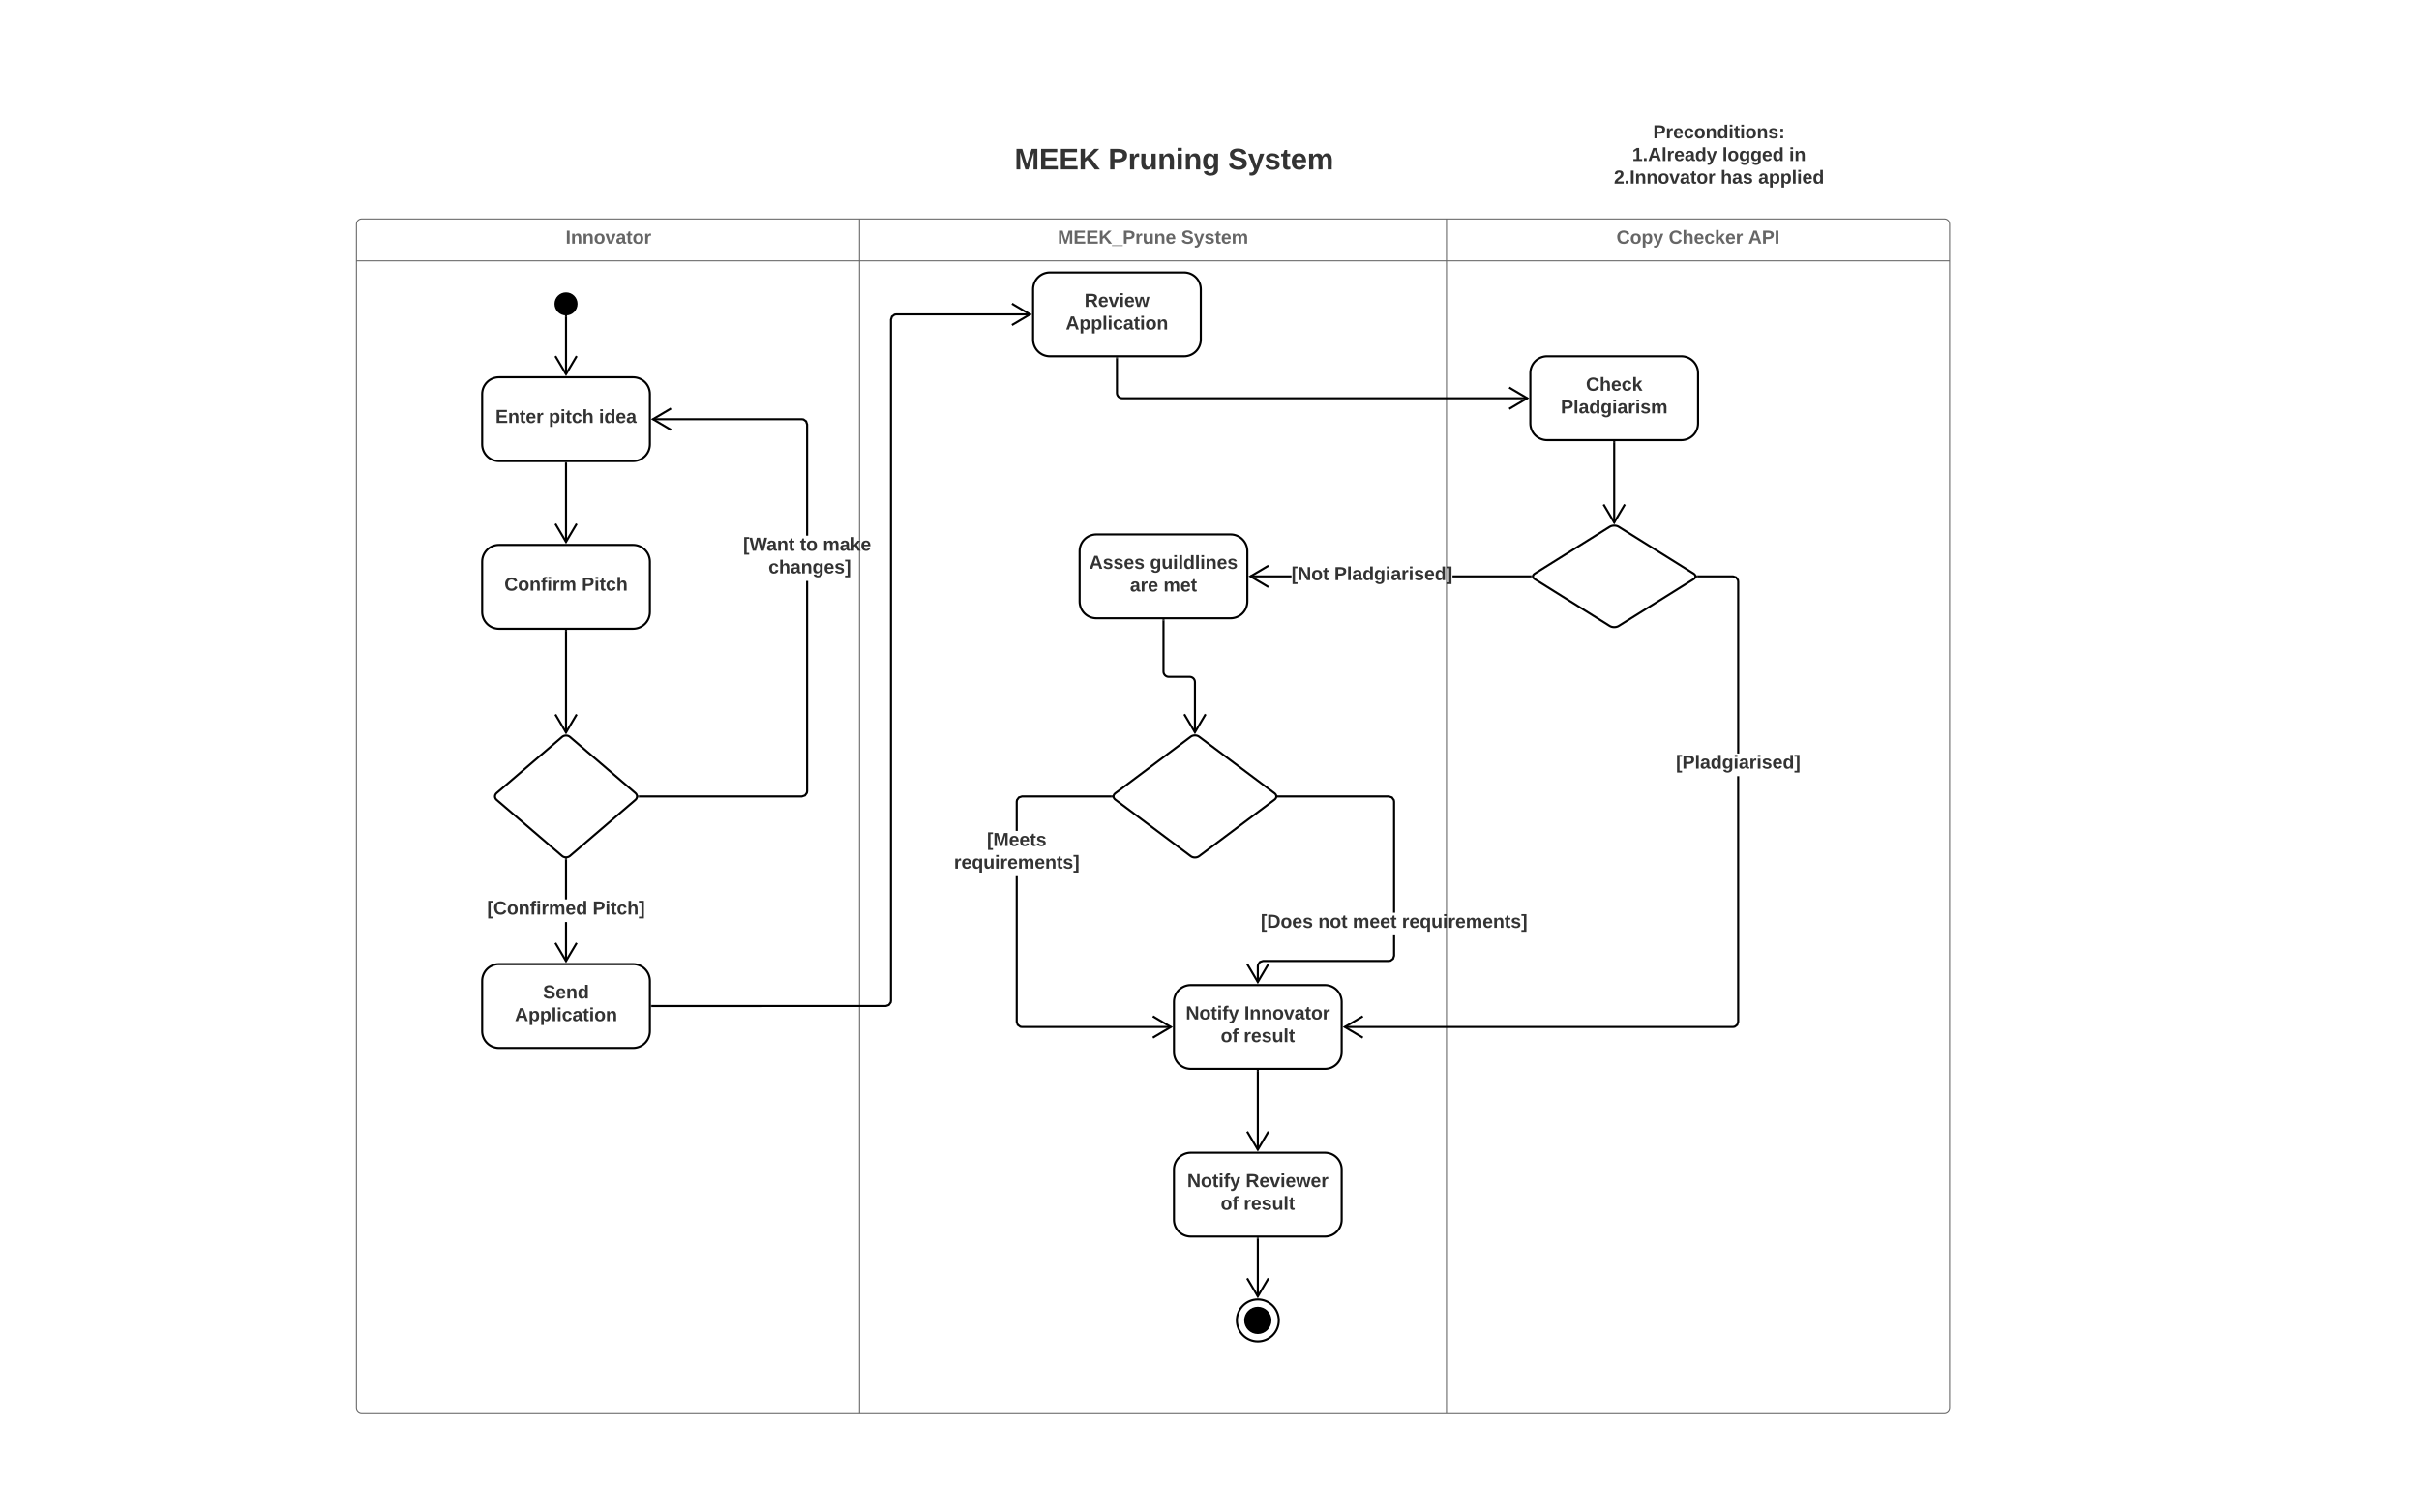 <svg xmlns="http://www.w3.org/2000/svg" xmlns:xlink="http://www.w3.org/1999/xlink" xmlns:lucid="lucid" width="2307.8" height="1442.46"><g transform="translate(0 0)" lucid:page-tab-id="UtgHsJBKSvSu"><path d="M0 0h2307.8v1442.46H0z" fill="#fff"/><path d="M920 105c0-2.76 2.24-5 5-5h390c2.76 0 5 2.24 5 5v101.07c0 2.76-2.24 5-5 5H925c-2.76 0-5-2.24-5-5z" fill="none"/><use xlink:href="#a" transform="matrix(1,0,0,1,920,100) translate(47.858 61.657)"/><use xlink:href="#b" transform="matrix(1,0,0,1,920,100) translate(137.266 61.657)"/><use xlink:href="#c" transform="matrix(1,0,0,1,920,100) translate(251.657 61.657)"/><path d="M340 248.93v-35c0-2.76 2.24-5 5-5h475v40z" fill="#fff"/><path d="M340 248.93v1095c0 2.76 2.24 5 5 5h475v-1100z" fill="none"/><path d="M820 248.93v-40h560v40z" fill="#fff"/><path d="M820 248.93v1100h560v-1100z" fill="none"/><path d="M820 208.93v1140" stroke="#666" fill="none"/><path d="M1380 208.93h475c2.76 0 5 2.24 5 5v35h-480z" fill="#fff"/><path d="M1860 248.93v1095c0 2.76-2.24 5-5 5h-475v-1100z" fill="none"/><path d="M1380 208.93v1140M340 248.93h1520M340 248.93v-35c0-2.76 2.24-5 5-5h475m0 0h560m0 0h475c2.76 0 5 2.24 5 5v35m0 0v1095c0 2.76-2.24 5-5 5h-475m-560 0h560m-1040-1100v1095c0 2.76 2.24 5 5 5h475" stroke="#666" fill="none"/><use xlink:href="#d" transform="matrix(1,0,0,1,340,208.933) translate(199.625 23.6)"/><use xlink:href="#e" transform="matrix(1,0,0,1,820,208.933) translate(189.125 23.6)"/><use xlink:href="#f" transform="matrix(1,0,0,1,820,208.933) translate(306.925 23.6)"/><use xlink:href="#g" transform="matrix(1,0,0,1,1380,208.933) translate(162.15 23.6)"/><use xlink:href="#h" transform="matrix(1,0,0,1,1380,208.933) translate(212 23.6)"/><use xlink:href="#i" transform="matrix(1,0,0,1,1380,208.933) translate(287.9 23.6)"/><path d="M550 290c0 5.52-4.48 10-10 10s-10-4.48-10-10 4.48-10 10-10 10 4.48 10 10z" stroke="#000" stroke-width="2"/><path d="M540 302v55.18" stroke="#000" stroke-width="2" fill="none"/><path d="M541 302.04h-2v-1.2l1 .17 1-.15z"/><path d="M529.82 339.82L540 357.04l10.18-17.22" stroke="#000" stroke-width="2" fill="none"/><path d="M476 360c-8.84 0-16 7.16-16 16v48c0 8.84 7.16 16 16 16h128c8.84 0 16-7.16 16-16v-48c0-8.84-7.16-16-16-16z" stroke="#000" stroke-width="2" fill="#fff"/><use xlink:href="#j" transform="matrix(1,0,0,1,468,368) translate(4.65 35.6)"/><use xlink:href="#k" transform="matrix(1,0,0,1,468,368) translate(55.55 35.6)"/><use xlink:href="#l" transform="matrix(1,0,0,1,468,368) translate(103.4 35.6)"/><path d="M1520 117.6c0-2.76 2.24-5 5-5h230c2.76 0 5 2.24 5 5v64.8c0 2.76-2.24 5-5 5h-230c-2.76 0-5-2.24-5-5z" stroke="#000" stroke-opacity="0" stroke-width="2" fill="#fff" fill-opacity="0"/><use xlink:href="#m" transform="matrix(1,0,0,1,1525,117.6) translate(52.175 14.4)"/><use xlink:href="#n" transform="matrix(1,0,0,1,1525,117.6) translate(32.175 36)"/><use xlink:href="#o" transform="matrix(1,0,0,1,1525,117.6) translate(118.075 36)"/><use xlink:href="#p" transform="matrix(1,0,0,1,1525,117.6) translate(181.875 36)"/><use xlink:href="#q" transform="matrix(1,0,0,1,1525,117.6) translate(14.725 57.6)"/><use xlink:href="#r" transform="matrix(1,0,0,1,1525,117.6) translate(116.475 57.6)"/><use xlink:href="#s" transform="matrix(1,0,0,1,1525,117.6) translate(152.425 57.6)"/><path d="M540 442v75.18" stroke="#000" stroke-width="2" fill="none"/><path d="M541 442.03h-2V441h2z"/><path d="M529.82 499.82L540 517.04l10.18-17.22" stroke="#000" stroke-width="2" fill="none"/><path d="M476 520c-8.84 0-16 7.16-16 16v48c0 8.84 7.16 16 16 16h128c8.84 0 16-7.16 16-16v-48c0-8.84-7.16-16-16-16z" stroke="#000" stroke-width="2" fill="#fff"/><use xlink:href="#t" transform="matrix(1,0,0,1,468,528) translate(13.15 35.6)"/><use xlink:href="#u" transform="matrix(1,0,0,1,468,528) translate(86.95 35.6)"/><path d="M536.2 703.25c2.1-1.8 5.5-1.8 7.6 0l62.4 53.5c2.1 1.8 2.1 4.7 0 6.5l-62.4 53.5c-2.1 1.8-5.5 1.8-7.6 0l-62.4-53.5c-2.1-1.8-2.1-4.7 0-6.5z" stroke="#000" stroke-width="2" fill="#fff"/><path d="M540 602v97.1" stroke="#000" stroke-width="2" fill="none"/><path d="M541 602.03h-2V601h2z"/><path d="M529.82 681.75L540 698.97l10.18-17.22" stroke="#000" stroke-width="2" fill="none"/><path d="M771 755.08l-.3 1.9-2.13 2.9-3.4 1.12H609.63v-2h155.2l2.5-.82 1.46-2 .2-1.26V554.34h2zm-4.02-355.77l2.9 2.13 1.12 3.4v106.3h-2V405.17l-.82-2.5-2-1.46-1.26-.2h-142.1v-2h142.26z"/><path d="M609.67 761h-.96l-.13-2h1.1zM640.7 390.68L624.92 400l15.76 9.32-1.03 1.72L621 400l18.67-11.04z"/><use xlink:href="#v" transform="matrix(1,0,0,1,708.975,511.141) translate(0.005 14.4)"/><use xlink:href="#w" transform="matrix(1,0,0,1,708.975,511.141) translate(54.155 14.4)"/><use xlink:href="#x" transform="matrix(1,0,0,1,708.975,511.141) translate(76.055 14.4)"/><use xlink:href="#y" transform="matrix(1,0,0,1,708.975,511.141) translate(19.13 36)"/><use xlink:href="#z" transform="matrix(1,0,0,1,708.975,511.141) translate(24.13 36)"/><path d="M541 917.18h-2v-37.35h2zm0-58.95h-2v-38.16h2z"/><path d="M541 820.1h-2v-1.15l.74.15 1.26-.17zM551.04 900.33L540 919l-11.04-18.67 1.72-1.02 9.32 15.77 9.32-15.76z"/><use xlink:href="#A" transform="matrix(1,0,0,1,464.725,858.234) translate(0.005 14.4)"/><use xlink:href="#B" transform="matrix(1,0,0,1,464.725,858.234) translate(100.705 14.4)"/><path d="M476 920c-8.84 0-16 7.16-16 16v48c0 8.84 7.16 16 16 16h128c8.84 0 16-7.16 16-16v-48c0-8.84-7.16-16-16-16z" stroke="#000" stroke-width="2" fill="#fff"/><use xlink:href="#C" transform="matrix(1,0,0,1,468,928) translate(50.05 24.8)"/><use xlink:href="#D" transform="matrix(1,0,0,1,468,928) translate(23.15 46.4)"/><path d="M982.78 301h-127.7l-1.26.2-2 1.46-.82 2.5v649.92l-.3 1.9-2.13 2.9-3.4 1.12H622v-2h222.84l2.5-.82 1.46-2 .2-1.26V304.84l1.1-3.4 2.92-2.13 1.9-.3h127.86z"/><path d="M622.03 961H621v-2h1.03zM984.6 300l-18.67 11.04-1.02-1.72 15.77-9.32-15.76-9.32 1.03-1.72z"/><path d="M1001.6 260c-8.84 0-16 7.16-16 16v48c0 8.84 7.16 16 16 16h128c8.84 0 16-7.16 16-16v-48c0-8.84-7.16-16-16-16z" stroke="#000" stroke-width="2" fill="#fff"/><use xlink:href="#E" transform="matrix(1,0,0,1,993.6,268) translate(41.025 24.8)"/><use xlink:href="#F" transform="matrix(1,0,0,1,993.6,268) translate(23.15 46.4)"/><path d="M1065.6 342v33c0 2.76 2.24 5 5 5h386.58" stroke="#000" stroke-width="2" fill="none"/><path d="M1066.6 342.03h-2V341h2z"/><path d="M1439.82 390.18l17.22-10.18-17.22-10.18" stroke="#000" stroke-width="2" fill="none"/><path d="M1476 340c-8.84 0-16 7.16-16 16v48c0 8.84 7.16 16 16 16h128c8.84 0 16-7.16 16-16v-48c0-8.84-7.16-16-16-16z" stroke="#000" stroke-width="2" fill="#fff"/><use xlink:href="#G" transform="matrix(1,0,0,1,1468,348) translate(45.05 24.8)"/><use xlink:href="#H" transform="matrix(1,0,0,1,1468,348) translate(21.05 46.4)"/><path d="M1535.76 502.65c2.34-1.46 6.14-1.46 8.48 0l71.52 44.7c2.34 1.46 2.34 3.84 0 5.3l-71.52 44.7c-2.34 1.46-6.14 1.46-8.48 0l-71.52-44.7c-2.34-1.46-2.34-3.84 0-5.3z" stroke="#000" stroke-width="2" fill="#fff"/><path d="M1540 422v76.76" stroke="#000" stroke-width="2" fill="none"/><path d="M1541 422.03h-2V421h2z"/><path d="M1529.82 481.4l10.18 17.2 10.18-17.2" stroke="#000" stroke-width="2" fill="none"/><path d="M1232.12 551h-39.3v-2h39.3zm228.57 0h-74.98v-2h74.97z"/><path d="M1461.53 551h-.86v-2h1.18zM1210.7 540.68l-15.77 9.32 15.76 9.32-1.03 1.72L1191 550l18.67-11.04z"/><use xlink:href="#I" transform="matrix(1,0,0,1,1232.117,539.2) translate(0.005 14.4)"/><use xlink:href="#J" transform="matrix(1,0,0,1,1232.117,539.2) translate(40.805 14.4)"/><path d="M1659.3 975.16l-1.1 3.4-2.9 2.13-1.9.3H1282.8v-2h370.4l1.27-.2 2-1.46.8-2.5v-234.2h2zm-2.42-425.05l2.12 2.92.3 1.9v164.13h-2V555.08l-.2-1.26-1.46-2-2.5-.82h-33.83v-2h34.17z"/><path d="M1619.33 551h-1.18l.32-2h.86zM1300.7 970.68l-15.77 9.32 15.76 9.32-1.03 1.72L1281 980l18.67-11.04z"/><use xlink:href="#K" transform="matrix(1,0,0,1,1598.934,719.051) translate(0.005 14.4)"/><path d="M1136 940c-8.84 0-16 7.16-16 16v48c0 8.84 7.16 16 16 16h128c8.84 0 16-7.16 16-16v-48c0-8.84-7.16-16-16-16z" stroke="#000" stroke-width="2" fill="#fff"/><use xlink:href="#L" transform="matrix(1,0,0,1,1128,948) translate(3.225 24.8)"/><use xlink:href="#M" transform="matrix(1,0,0,1,1128,948) translate(59.025 24.8)"/><use xlink:href="#N" transform="matrix(1,0,0,1,1128,948) translate(36.6 46.4)"/><use xlink:href="#O" transform="matrix(1,0,0,1,1128,948) translate(58.5 46.4)"/><path d="M1046 510c-8.84 0-16 7.16-16 16v48c0 8.84 7.16 16 16 16h128c8.84 0 16-7.16 16-16v-48c0-8.84-7.16-16-16-16z" stroke="#000" stroke-width="2" fill="#fff"/><g><use xlink:href="#P" transform="matrix(1,0,0,1,1038,518) translate(1.125 24.8)"/><use xlink:href="#Q" transform="matrix(1,0,0,1,1038,518) translate(59.075 24.8)"/><use xlink:href="#R" transform="matrix(1,0,0,1,1038,518) translate(40.025 46.4)"/><use xlink:href="#S" transform="matrix(1,0,0,1,1038,518) translate(72.025 46.4)"/></g><path d="M1136 703c2.2-1.66 5.8-1.66 8 0l72 54c2.2 1.66 2.2 4.34 0 6l-72 54c-2.2 1.66-5.8 1.66-8 0l-72-54c-2.2-1.66-2.2-4.34 0-6z" stroke="#000" stroke-width="2" fill="#fff"/><path d="M1110 592v48.87c0 2.76 2.24 5 5 5h20c2.76 0 5 2.24 5 5v48.06" stroke="#000" stroke-width="2" fill="none"/><path d="M1111 592.03h-2V591h2z"/><path d="M1129.82 681.57l10.18 17.2 10.18-17.2" stroke="#000" stroke-width="2" fill="none"/><path d="M1331 912.16l-1.1 3.4-2.92 2.13-1.9.3h-119.92l-2.5.82-1.46 2-.2 1.26v15.1h-2v-15.26l.3-1.9 2.13-2.9 3.4-1.12h120.1l1.25-.2 2-1.46.82-2.5v-19.28h2zm-2.43-152.05l2.12 2.92.3 1.9v106.04h-2V765.08l-.2-1.26-1.46-2-2.5-.82h-105.37v-2h105.7z"/><path d="M1219.5 761h-1.03v-2h1.03zM1211.04 920.33L1200 939l-11.04-18.67 1.72-1.02 9.32 15.77 9.32-15.76z"/><g><use xlink:href="#T" transform="matrix(1,0,0,1,1202.8,870.964) translate(0.005 14.4)"/><use xlink:href="#U" transform="matrix(1,0,0,1,1202.8,870.964) translate(54.855 14.4)"/><use xlink:href="#V" transform="matrix(1,0,0,1,1202.8,870.964) translate(87.705 14.4)"/><use xlink:href="#W" transform="matrix(1,0,0,1,1202.8,870.964) translate(134.655 14.4)"/></g><path d="M971 974.84l.82 2.5 2 1.46 1.26.2h142.1v2H974.92l-1.9-.3-2.9-2.13-1.12-3.4V836.08h2zM1060.53 761h-85.37l-2.5.82-1.46 2-.2 1.26v27.8h-2v-27.96l.3-1.9 2.13-2.9 3.4-1.12h85.7z"/><path d="M1061.53 761h-1.03v-2h1.03zM1119 980l-18.67 11.04-1.02-1.72 15.77-9.32-15.76-9.32 1.03-1.72z"/><g><use xlink:href="#X" transform="matrix(1,0,0,1,910.125,792.891) translate(31.455 14.4)"/><use xlink:href="#Y" transform="matrix(1,0,0,1,910.125,792.891) translate(0.005 36)"/></g><path d="M1200 1022v75.18" stroke="#000" stroke-width="2" fill="none"/><path d="M1201 1022.03h-2V1021h2z"/><path d="M1189.82 1079.82l10.18 17.22 10.18-17.22" stroke="#000" stroke-width="2" fill="none"/><path d="M1220 1260c0 11.05-8.95 20-20 20s-20-8.95-20-20 8.95-20 20-20 20 8.95 20 20z" stroke="#000" stroke-width="2" fill="#fff"/><path d="M1212 1260c0 6.63-5.37 12-12 12s-12-5.37-12-12 5.37-12 12-12 12 5.37 12 12z" stroke="#000" stroke-width="2"/><path d="M1136 1100c-8.84 0-16 7.16-16 16v48c0 8.84 7.16 16 16 16h128c8.84 0 16-7.16 16-16v-48c0-8.84-7.16-16-16-16z" stroke="#000" stroke-width="2" fill="#fff"/><g><use xlink:href="#Z" transform="matrix(1,0,0,1,1128,1108) translate(4.625 24.8)"/><use xlink:href="#aa" transform="matrix(1,0,0,1,1128,1108) translate(60.425 24.8)"/><use xlink:href="#ab" transform="matrix(1,0,0,1,1128,1108) translate(36.6 46.4)"/><use xlink:href="#ac" transform="matrix(1,0,0,1,1128,1108) translate(58.5 46.4)"/></g><path d="M1200 1182v55.18" stroke="#000" stroke-width="2" fill="none"/><path d="M1201 1182.03h-2V1181h2z"/><path d="M1189.82 1219.82l10.18 17.2 10.18-17.2" stroke="#000" stroke-width="2" fill="none"/><defs><path fill="#333" d="M230 0l2-204L168 0h-37L68-204 70 0H24v-248h70l56 185 57-185h69V0h-46" id="ad"/><path fill="#333" d="M24 0v-248h195v40H76v63h132v40H76v65h150V0H24" id="ae"/><path fill="#333" d="M195 0l-88-114-31 24V0H24v-248h52v113l112-113h60L142-143 257 0h-62" id="af"/><g id="a"><use transform="matrix(0.079,0,0,0.079,0,0)" xlink:href="#ad"/><use transform="matrix(0.079,0,0,0.079,23.491,0)" xlink:href="#ae"/><use transform="matrix(0.079,0,0,0.079,42.347,0)" xlink:href="#ae"/><use transform="matrix(0.079,0,0,0.079,61.202,0)" xlink:href="#af"/></g><path fill="#333" d="M24-248c93 1 206-16 204 79-1 75-69 88-152 82V0H24v-248zm52 121c47 0 100 7 100-41 0-47-54-39-100-39v80" id="ag"/><path fill="#333" d="M135-150c-39-12-60 13-60 57V0H25l-1-190h47c2 13-1 29 3 40 6-28 27-53 61-41v41" id="ah"/><path fill="#333" d="M85 4C-2 5 27-109 22-190h50c7 57-23 150 33 157 60-5 35-97 40-157h50l1 190h-47c-2-12 1-28-3-38-12 25-28 42-61 42" id="ai"/><path fill="#333" d="M135-194c87-1 58 113 63 194h-50c-7-57 23-157-34-157-59 0-34 97-39 157H25l-1-190h47c2 12-1 28 3 38 12-26 28-41 61-42" id="aj"/><path fill="#333" d="M25-224v-37h50v37H25zM25 0v-190h50V0H25" id="ak"/><path fill="#333" d="M195-6C206 82 75 100 31 46c-4-6-6-13-8-21l49-6c3 16 16 24 34 25 40 0 42-37 40-79-11 22-30 35-61 35-53 0-70-43-70-97 0-56 18-96 73-97 30 0 46 14 59 34l2-30h47zm-90-29c32 0 41-27 41-63 0-35-9-62-40-62-32 0-39 29-40 63 0 36 9 62 39 62" id="al"/><g id="b"><use transform="matrix(0.079,0,0,0.079,0,0)" xlink:href="#ag"/><use transform="matrix(0.079,0,0,0.079,18.856,0)" xlink:href="#ah"/><use transform="matrix(0.079,0,0,0.079,29.855,0)" xlink:href="#ai"/><use transform="matrix(0.079,0,0,0.079,47.061,0)" xlink:href="#aj"/><use transform="matrix(0.079,0,0,0.079,64.266,0)" xlink:href="#ak"/><use transform="matrix(0.079,0,0,0.079,72.123,0)" xlink:href="#aj"/><use transform="matrix(0.079,0,0,0.079,89.329,0)" xlink:href="#al"/></g><path fill="#333" d="M169-182c-1-43-94-46-97-3 18 66 151 10 154 114 3 95-165 93-204 36-6-8-10-19-12-30l50-8c3 46 112 56 116 5-17-69-150-10-154-114-4-87 153-88 188-35 5 8 8 18 10 28" id="am"/><path fill="#333" d="M123 10C108 53 80 86 19 72V37c35 8 53-11 59-39L3-190h52l48 148c12-52 28-100 44-148h51" id="an"/><path fill="#333" d="M137-138c1-29-70-34-71-4 15 46 118 7 119 86 1 83-164 76-172 9l43-7c4 19 20 25 44 25 33 8 57-30 24-41C81-84 22-81 20-136c-2-80 154-74 161-7" id="ao"/><path fill="#333" d="M115-3C79 11 28 4 28-45v-112H4v-33h27l15-45h31v45h36v33H77v99c-1 23 16 31 38 25v30" id="ap"/><path fill="#333" d="M185-48c-13 30-37 53-82 52C43 2 14-33 14-96s30-98 90-98c62 0 83 45 84 108H66c0 31 8 55 39 56 18 0 30-7 34-22zm-45-69c5-46-57-63-70-21-2 6-4 13-4 21h74" id="aq"/><path fill="#333" d="M220-157c-53 9-28 100-34 157h-49v-107c1-27-5-49-29-50C55-147 81-57 75 0H25l-1-190h47c2 12-1 28 3 38 10-53 101-56 108 0 13-22 24-43 59-42 82 1 51 116 57 194h-49v-107c-1-25-5-48-29-50" id="ar"/><g id="c"><use transform="matrix(0.079,0,0,0.079,0,0)" xlink:href="#am"/><use transform="matrix(0.079,0,0,0.079,18.856,0)" xlink:href="#an"/><use transform="matrix(0.079,0,0,0.079,34.569,0)" xlink:href="#ao"/><use transform="matrix(0.079,0,0,0.079,50.282,0)" xlink:href="#ap"/><use transform="matrix(0.079,0,0,0.079,59.631,0)" xlink:href="#aq"/><use transform="matrix(0.079,0,0,0.079,75.344,0)" xlink:href="#ar"/></g><path fill="#666" d="M24 0v-248h52V0H24" id="as"/><path fill="#666" d="M135-194c87-1 58 113 63 194h-50c-7-57 23-157-34-157-59 0-34 97-39 157H25l-1-190h47c2 12-1 28 3 38 12-26 28-41 61-42" id="at"/><path fill="#666" d="M110-194c64 0 96 36 96 99 0 64-35 99-97 99-61 0-95-36-95-99 0-62 34-99 96-99zm-1 164c35 0 45-28 45-65 0-40-10-65-43-65-34 0-45 26-45 65 0 36 10 65 43 65" id="au"/><path fill="#666" d="M128 0H69L1-190h53L99-40l48-150h52" id="av"/><path fill="#666" d="M133-34C117-15 103 5 69 4 32 3 11-16 11-54c-1-60 55-63 116-61 1-26-3-47-28-47-18 1-26 9-28 27l-52-2c7-38 36-58 82-57s74 22 75 68l1 82c-1 14 12 18 25 15v27c-30 8-71 5-69-32zm-48 3c29 0 43-24 42-57-32 0-66-3-65 30 0 17 8 27 23 27" id="aw"/><path fill="#666" d="M115-3C79 11 28 4 28-45v-112H4v-33h27l15-45h31v45h36v33H77v99c-1 23 16 31 38 25v30" id="ax"/><path fill="#666" d="M135-150c-39-12-60 13-60 57V0H25l-1-190h47c2 13-1 29 3 40 6-28 27-53 61-41v41" id="ay"/><g id="d"><use transform="matrix(0.05,0,0,0.05,0,0)" xlink:href="#as"/><use transform="matrix(0.05,0,0,0.05,5,0)" xlink:href="#at"/><use transform="matrix(0.05,0,0,0.05,15.95,0)" xlink:href="#at"/><use transform="matrix(0.05,0,0,0.05,26.9,0)" xlink:href="#au"/><use transform="matrix(0.05,0,0,0.05,37.85,0)" xlink:href="#av"/><use transform="matrix(0.05,0,0,0.05,47.85,0)" xlink:href="#aw"/><use transform="matrix(0.05,0,0,0.05,57.85,0)" xlink:href="#ax"/><use transform="matrix(0.05,0,0,0.05,63.8,0)" xlink:href="#au"/><use transform="matrix(0.05,0,0,0.05,74.75,0)" xlink:href="#ay"/></g><path fill="#666" d="M230 0l2-204L168 0h-37L68-204 70 0H24v-248h70l56 185 57-185h69V0h-46" id="az"/><path fill="#666" d="M24 0v-248h195v40H76v63h132v40H76v65h150V0H24" id="aA"/><path fill="#666" d="M195 0l-88-114-31 24V0H24v-248h52v113l112-113h60L142-143 257 0h-62" id="aB"/><path fill="#666" d="M-4 44V30h207v14H-4" id="aC"/><path fill="#666" d="M24-248c93 1 206-16 204 79-1 75-69 88-152 82V0H24v-248zm52 121c47 0 100 7 100-41 0-47-54-39-100-39v80" id="aD"/><path fill="#666" d="M85 4C-2 5 27-109 22-190h50c7 57-23 150 33 157 60-5 35-97 40-157h50l1 190h-47c-2-12 1-28-3-38-12 25-28 42-61 42" id="aE"/><path fill="#666" d="M185-48c-13 30-37 53-82 52C43 2 14-33 14-96s30-98 90-98c62 0 83 45 84 108H66c0 31 8 55 39 56 18 0 30-7 34-22zm-45-69c5-46-57-63-70-21-2 6-4 13-4 21h74" id="aF"/><g id="e"><use transform="matrix(0.05,0,0,0.05,0,0)" xlink:href="#az"/><use transform="matrix(0.05,0,0,0.05,14.95,0)" xlink:href="#aA"/><use transform="matrix(0.05,0,0,0.05,26.95,0)" xlink:href="#aA"/><use transform="matrix(0.05,0,0,0.05,38.95,0)" xlink:href="#aB"/><use transform="matrix(0.05,0,0,0.05,51.9,0)" xlink:href="#aC"/><use transform="matrix(0.05,0,0,0.05,61.9,0)" xlink:href="#aD"/><use transform="matrix(0.05,0,0,0.05,73.9,0)" xlink:href="#ay"/><use transform="matrix(0.05,0,0,0.05,80.9,0)" xlink:href="#aE"/><use transform="matrix(0.05,0,0,0.05,91.85,0)" xlink:href="#at"/><use transform="matrix(0.05,0,0,0.05,102.8,0)" xlink:href="#aF"/></g><path fill="#666" d="M169-182c-1-43-94-46-97-3 18 66 151 10 154 114 3 95-165 93-204 36-6-8-10-19-12-30l50-8c3 46 112 56 116 5-17-69-150-10-154-114-4-87 153-88 188-35 5 8 8 18 10 28" id="aG"/><path fill="#666" d="M123 10C108 53 80 86 19 72V37c35 8 53-11 59-39L3-190h52l48 148c12-52 28-100 44-148h51" id="aH"/><path fill="#666" d="M137-138c1-29-70-34-71-4 15 46 118 7 119 86 1 83-164 76-172 9l43-7c4 19 20 25 44 25 33 8 57-30 24-41C81-84 22-81 20-136c-2-80 154-74 161-7" id="aI"/><path fill="#666" d="M220-157c-53 9-28 100-34 157h-49v-107c1-27-5-49-29-50C55-147 81-57 75 0H25l-1-190h47c2 12-1 28 3 38 10-53 101-56 108 0 13-22 24-43 59-42 82 1 51 116 57 194h-49v-107c-1-25-5-48-29-50" id="aJ"/><g id="f"><use transform="matrix(0.05,0,0,0.05,0,0)" xlink:href="#aG"/><use transform="matrix(0.05,0,0,0.05,12,0)" xlink:href="#aH"/><use transform="matrix(0.05,0,0,0.05,22,0)" xlink:href="#aI"/><use transform="matrix(0.05,0,0,0.05,32,0)" xlink:href="#ax"/><use transform="matrix(0.05,0,0,0.05,37.95,0)" xlink:href="#aF"/><use transform="matrix(0.05,0,0,0.05,47.95,0)" xlink:href="#aJ"/></g><path fill="#666" d="M67-125c0 53 21 87 73 88 37 1 54-22 65-47l45 17C233-25 199 4 140 4 58 4 20-42 15-125 8-235 124-281 211-232c18 10 29 29 36 50l-46 12c-8-25-30-41-62-41-52 0-71 34-72 86" id="aK"/><path fill="#666" d="M135-194c53 0 70 44 70 98 0 56-19 98-73 100-31 1-45-17-59-34 3 33 2 69 2 105H25l-1-265h48c2 10 0 23 3 31 11-24 29-35 60-35zM114-30c33 0 39-31 40-66 0-38-9-64-40-64-56 0-55 130 0 130" id="aL"/><g id="g"><use transform="matrix(0.05,0,0,0.05,0,0)" xlink:href="#aK"/><use transform="matrix(0.05,0,0,0.05,12.95,0)" xlink:href="#au"/><use transform="matrix(0.05,0,0,0.05,23.9,0)" xlink:href="#aL"/><use transform="matrix(0.05,0,0,0.05,34.85,0)" xlink:href="#aH"/></g><path fill="#666" d="M114-157C55-157 80-60 75 0H25v-261h50l-1 109c12-26 28-41 61-42 86-1 58 113 63 194h-50c-7-57 23-157-34-157" id="aM"/><path fill="#666" d="M190-63c-7 42-38 67-86 67-59 0-84-38-90-98-12-110 154-137 174-36l-49 2c-2-19-15-32-35-32-30 0-35 28-38 64-6 74 65 87 74 30" id="aN"/><path fill="#666" d="M147 0L96-86 75-71V0H25v-261h50v150l67-79h53l-66 74L201 0h-54" id="aO"/><g id="h"><use transform="matrix(0.05,0,0,0.05,0,0)" xlink:href="#aK"/><use transform="matrix(0.05,0,0,0.05,12.95,0)" xlink:href="#aM"/><use transform="matrix(0.05,0,0,0.05,23.9,0)" xlink:href="#aF"/><use transform="matrix(0.05,0,0,0.05,33.9,0)" xlink:href="#aN"/><use transform="matrix(0.05,0,0,0.05,43.9,0)" xlink:href="#aO"/><use transform="matrix(0.05,0,0,0.05,53.9,0)" xlink:href="#aF"/><use transform="matrix(0.05,0,0,0.05,63.9,0)" xlink:href="#ay"/></g><path fill="#666" d="M199 0l-22-63H83L61 0H9l90-248h61L250 0h-51zm-33-102l-36-108c-10 38-24 72-36 108h72" id="aP"/><g id="i"><use transform="matrix(0.05,0,0,0.05,0,0)" xlink:href="#aP"/><use transform="matrix(0.05,0,0,0.05,12.95,0)" xlink:href="#aD"/><use transform="matrix(0.05,0,0,0.05,24.95,0)" xlink:href="#as"/></g><g id="j"><use transform="matrix(0.05,0,0,0.05,0,0)" xlink:href="#ae"/><use transform="matrix(0.05,0,0,0.05,12,0)" xlink:href="#aj"/><use transform="matrix(0.05,0,0,0.05,22.95,0)" xlink:href="#ap"/><use transform="matrix(0.05,0,0,0.05,28.9,0)" xlink:href="#aq"/><use transform="matrix(0.05,0,0,0.05,38.9,0)" xlink:href="#ah"/></g><path fill="#333" d="M135-194c53 0 70 44 70 98 0 56-19 98-73 100-31 1-45-17-59-34 3 33 2 69 2 105H25l-1-265h48c2 10 0 23 3 31 11-24 29-35 60-35zM114-30c33 0 39-31 40-66 0-38-9-64-40-64-56 0-55 130 0 130" id="aQ"/><path fill="#333" d="M190-63c-7 42-38 67-86 67-59 0-84-38-90-98-12-110 154-137 174-36l-49 2c-2-19-15-32-35-32-30 0-35 28-38 64-6 74 65 87 74 30" id="aR"/><path fill="#333" d="M114-157C55-157 80-60 75 0H25v-261h50l-1 109c12-26 28-41 61-42 86-1 58 113 63 194h-50c-7-57 23-157-34-157" id="aS"/><g id="k"><use transform="matrix(0.05,0,0,0.05,0,0)" xlink:href="#aQ"/><use transform="matrix(0.05,0,0,0.05,10.95,0)" xlink:href="#ak"/><use transform="matrix(0.05,0,0,0.05,15.95,0)" xlink:href="#ap"/><use transform="matrix(0.05,0,0,0.05,21.9,0)" xlink:href="#aR"/><use transform="matrix(0.05,0,0,0.05,31.9,0)" xlink:href="#aS"/></g><path fill="#333" d="M88-194c31-1 46 15 58 34l-1-101h50l1 261h-48c-2-10 0-23-3-31C134-8 116 4 84 4 32 4 16-41 15-95c0-56 19-97 73-99zm17 164c33 0 40-30 41-66 1-37-9-64-41-64s-38 30-39 65c0 43 13 65 39 65" id="aT"/><path fill="#333" d="M133-34C117-15 103 5 69 4 32 3 11-16 11-54c-1-60 55-63 116-61 1-26-3-47-28-47-18 1-26 9-28 27l-52-2c7-38 36-58 82-57s74 22 75 68l1 82c-1 14 12 18 25 15v27c-30 8-71 5-69-32zm-48 3c29 0 43-24 42-57-32 0-66-3-65 30 0 17 8 27 23 27" id="aU"/><g id="l"><use transform="matrix(0.05,0,0,0.05,0,0)" xlink:href="#ak"/><use transform="matrix(0.05,0,0,0.05,5,0)" xlink:href="#aT"/><use transform="matrix(0.05,0,0,0.05,15.95,0)" xlink:href="#aq"/><use transform="matrix(0.05,0,0,0.05,25.95,0)" xlink:href="#aU"/></g><path fill="#333" d="M110-194c64 0 96 36 96 99 0 64-35 99-97 99-61 0-95-36-95-99 0-62 34-99 96-99zm-1 164c35 0 45-28 45-65 0-40-10-65-43-65-34 0-45 26-45 65 0 36 10 65 43 65" id="aV"/><path fill="#333" d="M35-132v-50h50v50H35zM35 0v-49h50V0H35" id="aW"/><g id="m"><use transform="matrix(0.05,0,0,0.05,0,0)" xlink:href="#ag"/><use transform="matrix(0.05,0,0,0.05,12,0)" xlink:href="#ah"/><use transform="matrix(0.05,0,0,0.05,19,0)" xlink:href="#aq"/><use transform="matrix(0.05,0,0,0.05,29,0)" xlink:href="#aR"/><use transform="matrix(0.05,0,0,0.05,39,0)" xlink:href="#aV"/><use transform="matrix(0.05,0,0,0.05,49.95,0)" xlink:href="#aj"/><use transform="matrix(0.05,0,0,0.05,60.9,0)" xlink:href="#aT"/><use transform="matrix(0.05,0,0,0.05,71.85,0)" xlink:href="#ak"/><use transform="matrix(0.05,0,0,0.05,76.85,0)" xlink:href="#ap"/><use transform="matrix(0.05,0,0,0.05,82.8,0)" xlink:href="#ak"/><use transform="matrix(0.05,0,0,0.05,87.8,0)" xlink:href="#aV"/><use transform="matrix(0.05,0,0,0.05,98.75,0)" xlink:href="#aj"/><use transform="matrix(0.05,0,0,0.05,109.7,0)" xlink:href="#ao"/><use transform="matrix(0.05,0,0,0.05,119.7,0)" xlink:href="#aW"/></g><path fill="#333" d="M23 0v-37h61v-169l-59 37v-38l62-41h46v211h57V0H23" id="aX"/><path fill="#333" d="M24 0v-54h51V0H24" id="aY"/><path fill="#333" d="M199 0l-22-63H83L61 0H9l90-248h61L250 0h-51zm-33-102l-36-108c-10 38-24 72-36 108h72" id="aZ"/><path fill="#333" d="M25 0v-261h50V0H25" id="ba"/><g id="n"><use transform="matrix(0.05,0,0,0.05,0,0)" xlink:href="#aX"/><use transform="matrix(0.05,0,0,0.05,10,0)" xlink:href="#aY"/><use transform="matrix(0.05,0,0,0.05,15,0)" xlink:href="#aZ"/><use transform="matrix(0.05,0,0,0.05,27.95,0)" xlink:href="#ba"/><use transform="matrix(0.05,0,0,0.05,32.95,0)" xlink:href="#ah"/><use transform="matrix(0.05,0,0,0.05,39.95,0)" xlink:href="#aq"/><use transform="matrix(0.05,0,0,0.05,49.95,0)" xlink:href="#aU"/><use transform="matrix(0.05,0,0,0.05,59.95,0)" xlink:href="#aT"/><use transform="matrix(0.05,0,0,0.05,70.9,0)" xlink:href="#an"/></g><g id="o"><use transform="matrix(0.05,0,0,0.05,0,0)" xlink:href="#ba"/><use transform="matrix(0.05,0,0,0.05,5,0)" xlink:href="#aV"/><use transform="matrix(0.05,0,0,0.05,15.95,0)" xlink:href="#al"/><use transform="matrix(0.05,0,0,0.05,26.9,0)" xlink:href="#al"/><use transform="matrix(0.05,0,0,0.05,37.85,0)" xlink:href="#aq"/><use transform="matrix(0.05,0,0,0.05,47.85,0)" xlink:href="#aT"/></g><g id="p"><use transform="matrix(0.05,0,0,0.05,0,0)" xlink:href="#ak"/><use transform="matrix(0.05,0,0,0.05,5,0)" xlink:href="#aj"/></g><path fill="#333" d="M182-182c0 78-84 86-111 141h115V0H12c-6-101 99-100 120-180 1-22-12-31-33-32-23 0-32 14-35 34l-49-3c5-45 32-70 84-70 51 0 83 22 83 69" id="bb"/><path fill="#333" d="M24 0v-248h52V0H24" id="bc"/><path fill="#333" d="M128 0H69L1-190h53L99-40l48-150h52" id="bd"/><g id="q"><use transform="matrix(0.05,0,0,0.05,0,0)" xlink:href="#bb"/><use transform="matrix(0.05,0,0,0.05,10,0)" xlink:href="#aY"/><use transform="matrix(0.05,0,0,0.05,15,0)" xlink:href="#bc"/><use transform="matrix(0.05,0,0,0.05,20,0)" xlink:href="#aj"/><use transform="matrix(0.05,0,0,0.05,30.95,0)" xlink:href="#aj"/><use transform="matrix(0.05,0,0,0.05,41.9,0)" xlink:href="#aV"/><use transform="matrix(0.05,0,0,0.05,52.85,0)" xlink:href="#bd"/><use transform="matrix(0.05,0,0,0.05,62.85,0)" xlink:href="#aU"/><use transform="matrix(0.05,0,0,0.05,72.85,0)" xlink:href="#ap"/><use transform="matrix(0.05,0,0,0.05,78.8,0)" xlink:href="#aV"/><use transform="matrix(0.05,0,0,0.05,89.75,0)" xlink:href="#ah"/></g><g id="r"><use transform="matrix(0.05,0,0,0.05,0,0)" xlink:href="#aS"/><use transform="matrix(0.05,0,0,0.05,10.95,0)" xlink:href="#aU"/><use transform="matrix(0.05,0,0,0.05,20.95,0)" xlink:href="#ao"/></g><g id="s"><use transform="matrix(0.05,0,0,0.05,0,0)" xlink:href="#aU"/><use transform="matrix(0.05,0,0,0.05,10,0)" xlink:href="#aQ"/><use transform="matrix(0.05,0,0,0.05,20.95,0)" xlink:href="#aQ"/><use transform="matrix(0.05,0,0,0.05,31.9,0)" xlink:href="#ba"/><use transform="matrix(0.05,0,0,0.05,36.9,0)" xlink:href="#ak"/><use transform="matrix(0.05,0,0,0.05,41.9,0)" xlink:href="#aq"/><use transform="matrix(0.05,0,0,0.05,51.9,0)" xlink:href="#aT"/></g><path fill="#333" d="M67-125c0 53 21 87 73 88 37 1 54-22 65-47l45 17C233-25 199 4 140 4 58 4 20-42 15-125 8-235 124-281 211-232c18 10 29 29 36 50l-46 12c-8-25-30-41-62-41-52 0-71 34-72 86" id="be"/><path fill="#333" d="M121-226c-27-7-43 5-38 36h38v33H83V0H34v-157H6v-33h28c-9-59 32-81 87-68v32" id="bf"/><g id="t"><use transform="matrix(0.05,0,0,0.05,0,0)" xlink:href="#be"/><use transform="matrix(0.05,0,0,0.05,12.95,0)" xlink:href="#aV"/><use transform="matrix(0.05,0,0,0.05,23.9,0)" xlink:href="#aj"/><use transform="matrix(0.05,0,0,0.05,34.85,0)" xlink:href="#bf"/><use transform="matrix(0.05,0,0,0.05,40.8,0)" xlink:href="#ak"/><use transform="matrix(0.05,0,0,0.05,45.8,0)" xlink:href="#ah"/><use transform="matrix(0.05,0,0,0.05,52.8,0)" xlink:href="#ar"/></g><g id="u"><use transform="matrix(0.05,0,0,0.05,0,0)" xlink:href="#ag"/><use transform="matrix(0.05,0,0,0.05,12,0)" xlink:href="#ak"/><use transform="matrix(0.05,0,0,0.05,17,0)" xlink:href="#ap"/><use transform="matrix(0.05,0,0,0.05,22.95,0)" xlink:href="#aR"/><use transform="matrix(0.05,0,0,0.05,32.95,0)" xlink:href="#aS"/></g><path fill="#333" d="M20 75v-336h95v34H67V41h48v34H20" id="bg"/><path fill="#333" d="M275 0h-61l-44-196L126 0H64L0-248h53L97-49l45-199h58l43 199 44-199h52" id="bh"/><g id="v"><use transform="matrix(0.05,0,0,0.05,0,0)" xlink:href="#bg"/><use transform="matrix(0.05,0,0,0.05,5.95,0)" xlink:href="#bh"/><use transform="matrix(0.05,0,0,0.05,22.25,0)" xlink:href="#aU"/><use transform="matrix(0.05,0,0,0.05,32.25,0)" xlink:href="#aj"/><use transform="matrix(0.05,0,0,0.05,43.2,0)" xlink:href="#ap"/></g><g id="w"><use transform="matrix(0.05,0,0,0.05,0,0)" xlink:href="#ap"/><use transform="matrix(0.05,0,0,0.05,5.95,0)" xlink:href="#aV"/></g><path fill="#333" d="M147 0L96-86 75-71V0H25v-261h50v150l67-79h53l-66 74L201 0h-54" id="bi"/><g id="x"><use transform="matrix(0.05,0,0,0.05,0,0)" xlink:href="#ar"/><use transform="matrix(0.05,0,0,0.05,16,0)" xlink:href="#aU"/><use transform="matrix(0.05,0,0,0.05,26,0)" xlink:href="#bi"/><use transform="matrix(0.05,0,0,0.05,36,0)" xlink:href="#aq"/></g><path fill="#333" d="M4 75V41h49v-268H4v-34h96V75H4" id="bj"/><g id="z"><use transform="matrix(0.05,0,0,0.05,0,0)" xlink:href="#aR"/><use transform="matrix(0.05,0,0,0.05,10,0)" xlink:href="#aS"/><use transform="matrix(0.05,0,0,0.05,20.95,0)" xlink:href="#aU"/><use transform="matrix(0.05,0,0,0.05,30.95,0)" xlink:href="#aj"/><use transform="matrix(0.05,0,0,0.05,41.9,0)" xlink:href="#al"/><use transform="matrix(0.05,0,0,0.05,52.85,0)" xlink:href="#aq"/><use transform="matrix(0.05,0,0,0.05,62.85,0)" xlink:href="#ao"/><use transform="matrix(0.05,0,0,0.05,72.85,0)" xlink:href="#bj"/></g><g id="A"><use transform="matrix(0.05,0,0,0.05,0,0)" xlink:href="#bg"/><use transform="matrix(0.05,0,0,0.05,5.95,0)" xlink:href="#be"/><use transform="matrix(0.05,0,0,0.05,18.9,0)" xlink:href="#aV"/><use transform="matrix(0.05,0,0,0.05,29.85,0)" xlink:href="#aj"/><use transform="matrix(0.05,0,0,0.05,40.8,0)" xlink:href="#bf"/><use transform="matrix(0.05,0,0,0.05,46.75,0)" xlink:href="#ak"/><use transform="matrix(0.05,0,0,0.05,51.75,0)" xlink:href="#ah"/><use transform="matrix(0.05,0,0,0.05,58.75,0)" xlink:href="#ar"/><use transform="matrix(0.05,0,0,0.05,74.75,0)" xlink:href="#aq"/><use transform="matrix(0.05,0,0,0.05,84.75,0)" xlink:href="#aT"/></g><g id="B"><use transform="matrix(0.05,0,0,0.05,0,0)" xlink:href="#ag"/><use transform="matrix(0.05,0,0,0.05,12,0)" xlink:href="#ak"/><use transform="matrix(0.05,0,0,0.05,17,0)" xlink:href="#ap"/><use transform="matrix(0.05,0,0,0.05,22.95,0)" xlink:href="#aR"/><use transform="matrix(0.05,0,0,0.05,32.95,0)" xlink:href="#aS"/><use transform="matrix(0.05,0,0,0.05,43.9,0)" xlink:href="#bj"/></g><g id="C"><use transform="matrix(0.05,0,0,0.05,0,0)" xlink:href="#am"/><use transform="matrix(0.05,0,0,0.05,12,0)" xlink:href="#aq"/><use transform="matrix(0.05,0,0,0.05,22,0)" xlink:href="#aj"/><use transform="matrix(0.05,0,0,0.05,32.95,0)" xlink:href="#aT"/></g><g id="D"><use transform="matrix(0.05,0,0,0.05,0,0)" xlink:href="#aZ"/><use transform="matrix(0.05,0,0,0.05,12.95,0)" xlink:href="#aQ"/><use transform="matrix(0.05,0,0,0.05,23.9,0)" xlink:href="#aQ"/><use transform="matrix(0.05,0,0,0.05,34.85,0)" xlink:href="#ba"/><use transform="matrix(0.05,0,0,0.05,39.85,0)" xlink:href="#ak"/><use transform="matrix(0.05,0,0,0.05,44.85,0)" xlink:href="#aR"/><use transform="matrix(0.05,0,0,0.05,54.85,0)" xlink:href="#aU"/><use transform="matrix(0.05,0,0,0.05,64.85,0)" xlink:href="#ap"/><use transform="matrix(0.05,0,0,0.05,70.8,0)" xlink:href="#ak"/><use transform="matrix(0.05,0,0,0.05,75.8,0)" xlink:href="#aV"/><use transform="matrix(0.05,0,0,0.05,86.75,0)" xlink:href="#aj"/></g><path fill="#333" d="M240-174c0 40-23 61-54 70L253 0h-59l-57-94H76V0H24v-248c93 4 217-23 216 74zM76-134c48-2 112 12 112-38 0-48-66-32-112-35v73" id="bk"/><path fill="#333" d="M231 0h-52l-39-155L100 0H48L-1-190h46L77-45c9-52 24-97 36-145h53l37 145 32-145h46" id="bl"/><g id="E"><use transform="matrix(0.05,0,0,0.05,0,0)" xlink:href="#bk"/><use transform="matrix(0.05,0,0,0.05,12.95,0)" xlink:href="#aq"/><use transform="matrix(0.05,0,0,0.05,22.95,0)" xlink:href="#bd"/><use transform="matrix(0.05,0,0,0.05,32.95,0)" xlink:href="#ak"/><use transform="matrix(0.05,0,0,0.05,37.95,0)" xlink:href="#aq"/><use transform="matrix(0.05,0,0,0.05,47.95,0)" xlink:href="#bl"/></g><g id="F"><use transform="matrix(0.05,0,0,0.05,0,0)" xlink:href="#aZ"/><use transform="matrix(0.05,0,0,0.05,12.95,0)" xlink:href="#aQ"/><use transform="matrix(0.05,0,0,0.05,23.9,0)" xlink:href="#aQ"/><use transform="matrix(0.05,0,0,0.05,34.85,0)" xlink:href="#ba"/><use transform="matrix(0.05,0,0,0.05,39.85,0)" xlink:href="#ak"/><use transform="matrix(0.05,0,0,0.05,44.85,0)" xlink:href="#aR"/><use transform="matrix(0.05,0,0,0.05,54.85,0)" xlink:href="#aU"/><use transform="matrix(0.05,0,0,0.05,64.85,0)" xlink:href="#ap"/><use transform="matrix(0.05,0,0,0.05,70.8,0)" xlink:href="#ak"/><use transform="matrix(0.05,0,0,0.05,75.8,0)" xlink:href="#aV"/><use transform="matrix(0.05,0,0,0.05,86.75,0)" xlink:href="#aj"/></g><g id="G"><use transform="matrix(0.05,0,0,0.05,0,0)" xlink:href="#be"/><use transform="matrix(0.05,0,0,0.05,12.95,0)" xlink:href="#aS"/><use transform="matrix(0.05,0,0,0.05,23.9,0)" xlink:href="#aq"/><use transform="matrix(0.05,0,0,0.05,33.9,0)" xlink:href="#aR"/><use transform="matrix(0.05,0,0,0.05,43.9,0)" xlink:href="#bi"/></g><g id="H"><use transform="matrix(0.05,0,0,0.05,0,0)" xlink:href="#ag"/><use transform="matrix(0.05,0,0,0.05,12,0)" xlink:href="#ba"/><use transform="matrix(0.05,0,0,0.05,17,0)" xlink:href="#aU"/><use transform="matrix(0.05,0,0,0.05,27,0)" xlink:href="#aT"/><use transform="matrix(0.05,0,0,0.05,37.95,0)" xlink:href="#al"/><use transform="matrix(0.05,0,0,0.05,48.9,0)" xlink:href="#ak"/><use transform="matrix(0.05,0,0,0.05,53.9,0)" xlink:href="#aU"/><use transform="matrix(0.05,0,0,0.05,63.9,0)" xlink:href="#ah"/><use transform="matrix(0.05,0,0,0.05,70.9,0)" xlink:href="#ak"/><use transform="matrix(0.05,0,0,0.05,75.9,0)" xlink:href="#ao"/><use transform="matrix(0.05,0,0,0.05,85.9,0)" xlink:href="#ar"/></g><path fill="#333" d="M175 0L67-191c6 58 2 128 3 191H24v-248h59L193-55c-6-58-2-129-3-193h46V0h-61" id="bm"/><g id="I"><use transform="matrix(0.05,0,0,0.05,0,0)" xlink:href="#bg"/><use transform="matrix(0.05,0,0,0.05,5.95,0)" xlink:href="#bm"/><use transform="matrix(0.05,0,0,0.05,18.9,0)" xlink:href="#aV"/><use transform="matrix(0.05,0,0,0.05,29.85,0)" xlink:href="#ap"/></g><g id="J"><use transform="matrix(0.05,0,0,0.05,0,0)" xlink:href="#ag"/><use transform="matrix(0.05,0,0,0.05,12,0)" xlink:href="#ba"/><use transform="matrix(0.05,0,0,0.05,17,0)" xlink:href="#aU"/><use transform="matrix(0.05,0,0,0.05,27,0)" xlink:href="#aT"/><use transform="matrix(0.05,0,0,0.05,37.95,0)" xlink:href="#al"/><use transform="matrix(0.05,0,0,0.05,48.9,0)" xlink:href="#ak"/><use transform="matrix(0.05,0,0,0.05,53.9,0)" xlink:href="#aU"/><use transform="matrix(0.05,0,0,0.05,63.9,0)" xlink:href="#ah"/><use transform="matrix(0.05,0,0,0.05,70.9,0)" xlink:href="#ak"/><use transform="matrix(0.05,0,0,0.05,75.9,0)" xlink:href="#ao"/><use transform="matrix(0.05,0,0,0.05,85.9,0)" xlink:href="#aq"/><use transform="matrix(0.05,0,0,0.05,95.9,0)" xlink:href="#aT"/><use transform="matrix(0.05,0,0,0.05,106.85,0)" xlink:href="#bj"/></g><g id="K"><use transform="matrix(0.05,0,0,0.05,0,0)" xlink:href="#bg"/><use transform="matrix(0.05,0,0,0.05,5.95,0)" xlink:href="#ag"/><use transform="matrix(0.05,0,0,0.05,17.95,0)" xlink:href="#ba"/><use transform="matrix(0.05,0,0,0.05,22.95,0)" xlink:href="#aU"/><use transform="matrix(0.05,0,0,0.05,32.95,0)" xlink:href="#aT"/><use transform="matrix(0.05,0,0,0.05,43.9,0)" xlink:href="#al"/><use transform="matrix(0.05,0,0,0.05,54.85,0)" xlink:href="#ak"/><use transform="matrix(0.05,0,0,0.05,59.85,0)" xlink:href="#aU"/><use transform="matrix(0.05,0,0,0.05,69.85,0)" xlink:href="#ah"/><use transform="matrix(0.05,0,0,0.05,76.85,0)" xlink:href="#ak"/><use transform="matrix(0.05,0,0,0.05,81.85,0)" xlink:href="#ao"/><use transform="matrix(0.05,0,0,0.05,91.85,0)" xlink:href="#aq"/><use transform="matrix(0.05,0,0,0.05,101.85,0)" xlink:href="#aT"/><use transform="matrix(0.05,0,0,0.05,112.8,0)" xlink:href="#bj"/></g><g id="L"><use transform="matrix(0.05,0,0,0.05,0,0)" xlink:href="#bm"/><use transform="matrix(0.05,0,0,0.05,12.95,0)" xlink:href="#aV"/><use transform="matrix(0.05,0,0,0.05,23.9,0)" xlink:href="#ap"/><use transform="matrix(0.05,0,0,0.05,29.85,0)" xlink:href="#ak"/><use transform="matrix(0.05,0,0,0.05,34.85,0)" xlink:href="#bf"/><use transform="matrix(0.05,0,0,0.05,40.8,0)" xlink:href="#an"/></g><g id="M"><use transform="matrix(0.05,0,0,0.05,0,0)" xlink:href="#bc"/><use transform="matrix(0.05,0,0,0.05,5,0)" xlink:href="#aj"/><use transform="matrix(0.05,0,0,0.05,15.95,0)" xlink:href="#aj"/><use transform="matrix(0.05,0,0,0.05,26.9,0)" xlink:href="#aV"/><use transform="matrix(0.05,0,0,0.05,37.85,0)" xlink:href="#bd"/><use transform="matrix(0.05,0,0,0.05,47.85,0)" xlink:href="#aU"/><use transform="matrix(0.05,0,0,0.05,57.85,0)" xlink:href="#ap"/><use transform="matrix(0.05,0,0,0.05,63.8,0)" xlink:href="#aV"/><use transform="matrix(0.05,0,0,0.05,74.75,0)" xlink:href="#ah"/></g><g id="N"><use transform="matrix(0.05,0,0,0.05,0,0)" xlink:href="#aV"/><use transform="matrix(0.05,0,0,0.05,10.95,0)" xlink:href="#bf"/></g><g id="O"><use transform="matrix(0.05,0,0,0.05,0,0)" xlink:href="#ah"/><use transform="matrix(0.05,0,0,0.05,7,0)" xlink:href="#aq"/><use transform="matrix(0.05,0,0,0.05,17,0)" xlink:href="#ao"/><use transform="matrix(0.05,0,0,0.05,27,0)" xlink:href="#ai"/><use transform="matrix(0.05,0,0,0.05,37.95,0)" xlink:href="#ba"/><use transform="matrix(0.05,0,0,0.05,42.95,0)" xlink:href="#ap"/></g><g id="P"><use transform="matrix(0.05,0,0,0.05,0,0)" xlink:href="#aZ"/><use transform="matrix(0.05,0,0,0.05,12.95,0)" xlink:href="#ao"/><use transform="matrix(0.05,0,0,0.05,22.95,0)" xlink:href="#ao"/><use transform="matrix(0.05,0,0,0.05,32.95,0)" xlink:href="#aq"/><use transform="matrix(0.05,0,0,0.05,42.95,0)" xlink:href="#ao"/></g><g id="Q"><use transform="matrix(0.05,0,0,0.05,0,0)" xlink:href="#al"/><use transform="matrix(0.05,0,0,0.05,10.95,0)" xlink:href="#ai"/><use transform="matrix(0.05,0,0,0.05,21.9,0)" xlink:href="#ak"/><use transform="matrix(0.05,0,0,0.05,26.9,0)" xlink:href="#ba"/><use transform="matrix(0.05,0,0,0.05,31.9,0)" xlink:href="#aT"/><use transform="matrix(0.05,0,0,0.05,42.85,0)" xlink:href="#ba"/><use transform="matrix(0.05,0,0,0.05,47.85,0)" xlink:href="#ak"/><use transform="matrix(0.05,0,0,0.05,52.85,0)" xlink:href="#aj"/><use transform="matrix(0.05,0,0,0.05,63.8,0)" xlink:href="#aq"/><use transform="matrix(0.05,0,0,0.05,73.8,0)" xlink:href="#ao"/></g><g id="R"><use transform="matrix(0.05,0,0,0.05,0,0)" xlink:href="#aU"/><use transform="matrix(0.05,0,0,0.05,10,0)" xlink:href="#ah"/><use transform="matrix(0.05,0,0,0.05,17,0)" xlink:href="#aq"/></g><g id="S"><use transform="matrix(0.05,0,0,0.05,0,0)" xlink:href="#ar"/><use transform="matrix(0.05,0,0,0.05,16,0)" xlink:href="#aq"/><use transform="matrix(0.05,0,0,0.05,26,0)" xlink:href="#ap"/></g><path fill="#333" d="M24-248c120-7 223 5 221 122C244-46 201 0 124 0H24v-248zM76-40c74 7 117-18 117-86 0-67-45-88-117-82v168" id="bn"/><g id="T"><use transform="matrix(0.05,0,0,0.05,0,0)" xlink:href="#bg"/><use transform="matrix(0.05,0,0,0.05,5.95,0)" xlink:href="#bn"/><use transform="matrix(0.05,0,0,0.05,18.9,0)" xlink:href="#aV"/><use transform="matrix(0.05,0,0,0.05,29.85,0)" xlink:href="#aq"/><use transform="matrix(0.05,0,0,0.05,39.85,0)" xlink:href="#ao"/></g><g id="U"><use transform="matrix(0.05,0,0,0.05,0,0)" xlink:href="#aj"/><use transform="matrix(0.05,0,0,0.05,10.95,0)" xlink:href="#aV"/><use transform="matrix(0.05,0,0,0.05,21.9,0)" xlink:href="#ap"/></g><g id="V"><use transform="matrix(0.05,0,0,0.05,0,0)" xlink:href="#ar"/><use transform="matrix(0.05,0,0,0.05,16,0)" xlink:href="#aq"/><use transform="matrix(0.05,0,0,0.05,26,0)" xlink:href="#aq"/><use transform="matrix(0.05,0,0,0.05,36,0)" xlink:href="#ap"/></g><path fill="#333" d="M84 4C32 4 15-41 15-95c0-55 18-99 73-99 29 0 47 12 58 34l2-30h48l-1 265h-49V-32C136-9 114 4 84 4zm21-34c32 0 41-29 41-66 0-36-9-64-40-64-33 0-39 30-40 65 0 43 13 65 39 65" id="bo"/><g id="W"><use transform="matrix(0.05,0,0,0.05,0,0)" xlink:href="#ah"/><use transform="matrix(0.05,0,0,0.05,7,0)" xlink:href="#aq"/><use transform="matrix(0.05,0,0,0.05,17,0)" xlink:href="#bo"/><use transform="matrix(0.05,0,0,0.05,27.95,0)" xlink:href="#ai"/><use transform="matrix(0.05,0,0,0.05,38.9,0)" xlink:href="#ak"/><use transform="matrix(0.05,0,0,0.05,43.9,0)" xlink:href="#ah"/><use transform="matrix(0.05,0,0,0.05,50.9,0)" xlink:href="#aq"/><use transform="matrix(0.05,0,0,0.05,60.9,0)" xlink:href="#ar"/><use transform="matrix(0.05,0,0,0.05,76.9,0)" xlink:href="#aq"/><use transform="matrix(0.05,0,0,0.05,86.9,0)" xlink:href="#aj"/><use transform="matrix(0.05,0,0,0.05,97.85,0)" xlink:href="#ap"/><use transform="matrix(0.05,0,0,0.05,103.8,0)" xlink:href="#ao"/><use transform="matrix(0.05,0,0,0.05,113.8,0)" xlink:href="#bj"/></g><g id="X"><use transform="matrix(0.05,0,0,0.05,0,0)" xlink:href="#bg"/><use transform="matrix(0.05,0,0,0.05,5.95,0)" xlink:href="#ad"/><use transform="matrix(0.05,0,0,0.05,20.9,0)" xlink:href="#aq"/><use transform="matrix(0.05,0,0,0.05,30.9,0)" xlink:href="#aq"/><use transform="matrix(0.05,0,0,0.05,40.9,0)" xlink:href="#ap"/><use transform="matrix(0.05,0,0,0.05,46.85,0)" xlink:href="#ao"/></g><g id="Y"><use transform="matrix(0.05,0,0,0.05,0,0)" xlink:href="#ah"/><use transform="matrix(0.05,0,0,0.05,7,0)" xlink:href="#aq"/><use transform="matrix(0.05,0,0,0.05,17,0)" xlink:href="#bo"/><use transform="matrix(0.05,0,0,0.05,27.95,0)" xlink:href="#ai"/><use transform="matrix(0.05,0,0,0.05,38.9,0)" xlink:href="#ak"/><use transform="matrix(0.05,0,0,0.05,43.9,0)" xlink:href="#ah"/><use transform="matrix(0.05,0,0,0.05,50.9,0)" xlink:href="#aq"/><use transform="matrix(0.05,0,0,0.05,60.9,0)" xlink:href="#ar"/><use transform="matrix(0.05,0,0,0.05,76.9,0)" xlink:href="#aq"/><use transform="matrix(0.05,0,0,0.05,86.9,0)" xlink:href="#aj"/><use transform="matrix(0.05,0,0,0.05,97.85,0)" xlink:href="#ap"/><use transform="matrix(0.05,0,0,0.05,103.8,0)" xlink:href="#ao"/><use transform="matrix(0.05,0,0,0.05,113.8,0)" xlink:href="#bj"/></g><g id="Z"><use transform="matrix(0.05,0,0,0.05,0,0)" xlink:href="#bm"/><use transform="matrix(0.05,0,0,0.05,12.95,0)" xlink:href="#aV"/><use transform="matrix(0.05,0,0,0.05,23.9,0)" xlink:href="#ap"/><use transform="matrix(0.05,0,0,0.05,29.85,0)" xlink:href="#ak"/><use transform="matrix(0.05,0,0,0.05,34.85,0)" xlink:href="#bf"/><use transform="matrix(0.05,0,0,0.05,40.8,0)" xlink:href="#an"/></g><g id="aa"><use transform="matrix(0.05,0,0,0.05,0,0)" xlink:href="#bk"/><use transform="matrix(0.05,0,0,0.05,12.95,0)" xlink:href="#aq"/><use transform="matrix(0.05,0,0,0.05,22.95,0)" xlink:href="#bd"/><use transform="matrix(0.05,0,0,0.05,32.95,0)" xlink:href="#ak"/><use transform="matrix(0.05,0,0,0.05,37.95,0)" xlink:href="#aq"/><use transform="matrix(0.05,0,0,0.05,47.95,0)" xlink:href="#bl"/><use transform="matrix(0.05,0,0,0.05,61.95,0)" xlink:href="#aq"/><use transform="matrix(0.05,0,0,0.05,71.95,0)" xlink:href="#ah"/></g><g id="ab"><use transform="matrix(0.05,0,0,0.05,0,0)" xlink:href="#aV"/><use transform="matrix(0.05,0,0,0.05,10.95,0)" xlink:href="#bf"/></g><g id="ac"><use transform="matrix(0.05,0,0,0.05,0,0)" xlink:href="#ah"/><use transform="matrix(0.05,0,0,0.05,7,0)" xlink:href="#aq"/><use transform="matrix(0.05,0,0,0.05,17,0)" xlink:href="#ao"/><use transform="matrix(0.05,0,0,0.05,27,0)" xlink:href="#ai"/><use transform="matrix(0.05,0,0,0.05,37.95,0)" xlink:href="#ba"/><use transform="matrix(0.05,0,0,0.05,42.95,0)" xlink:href="#ap"/></g></defs></g></svg>